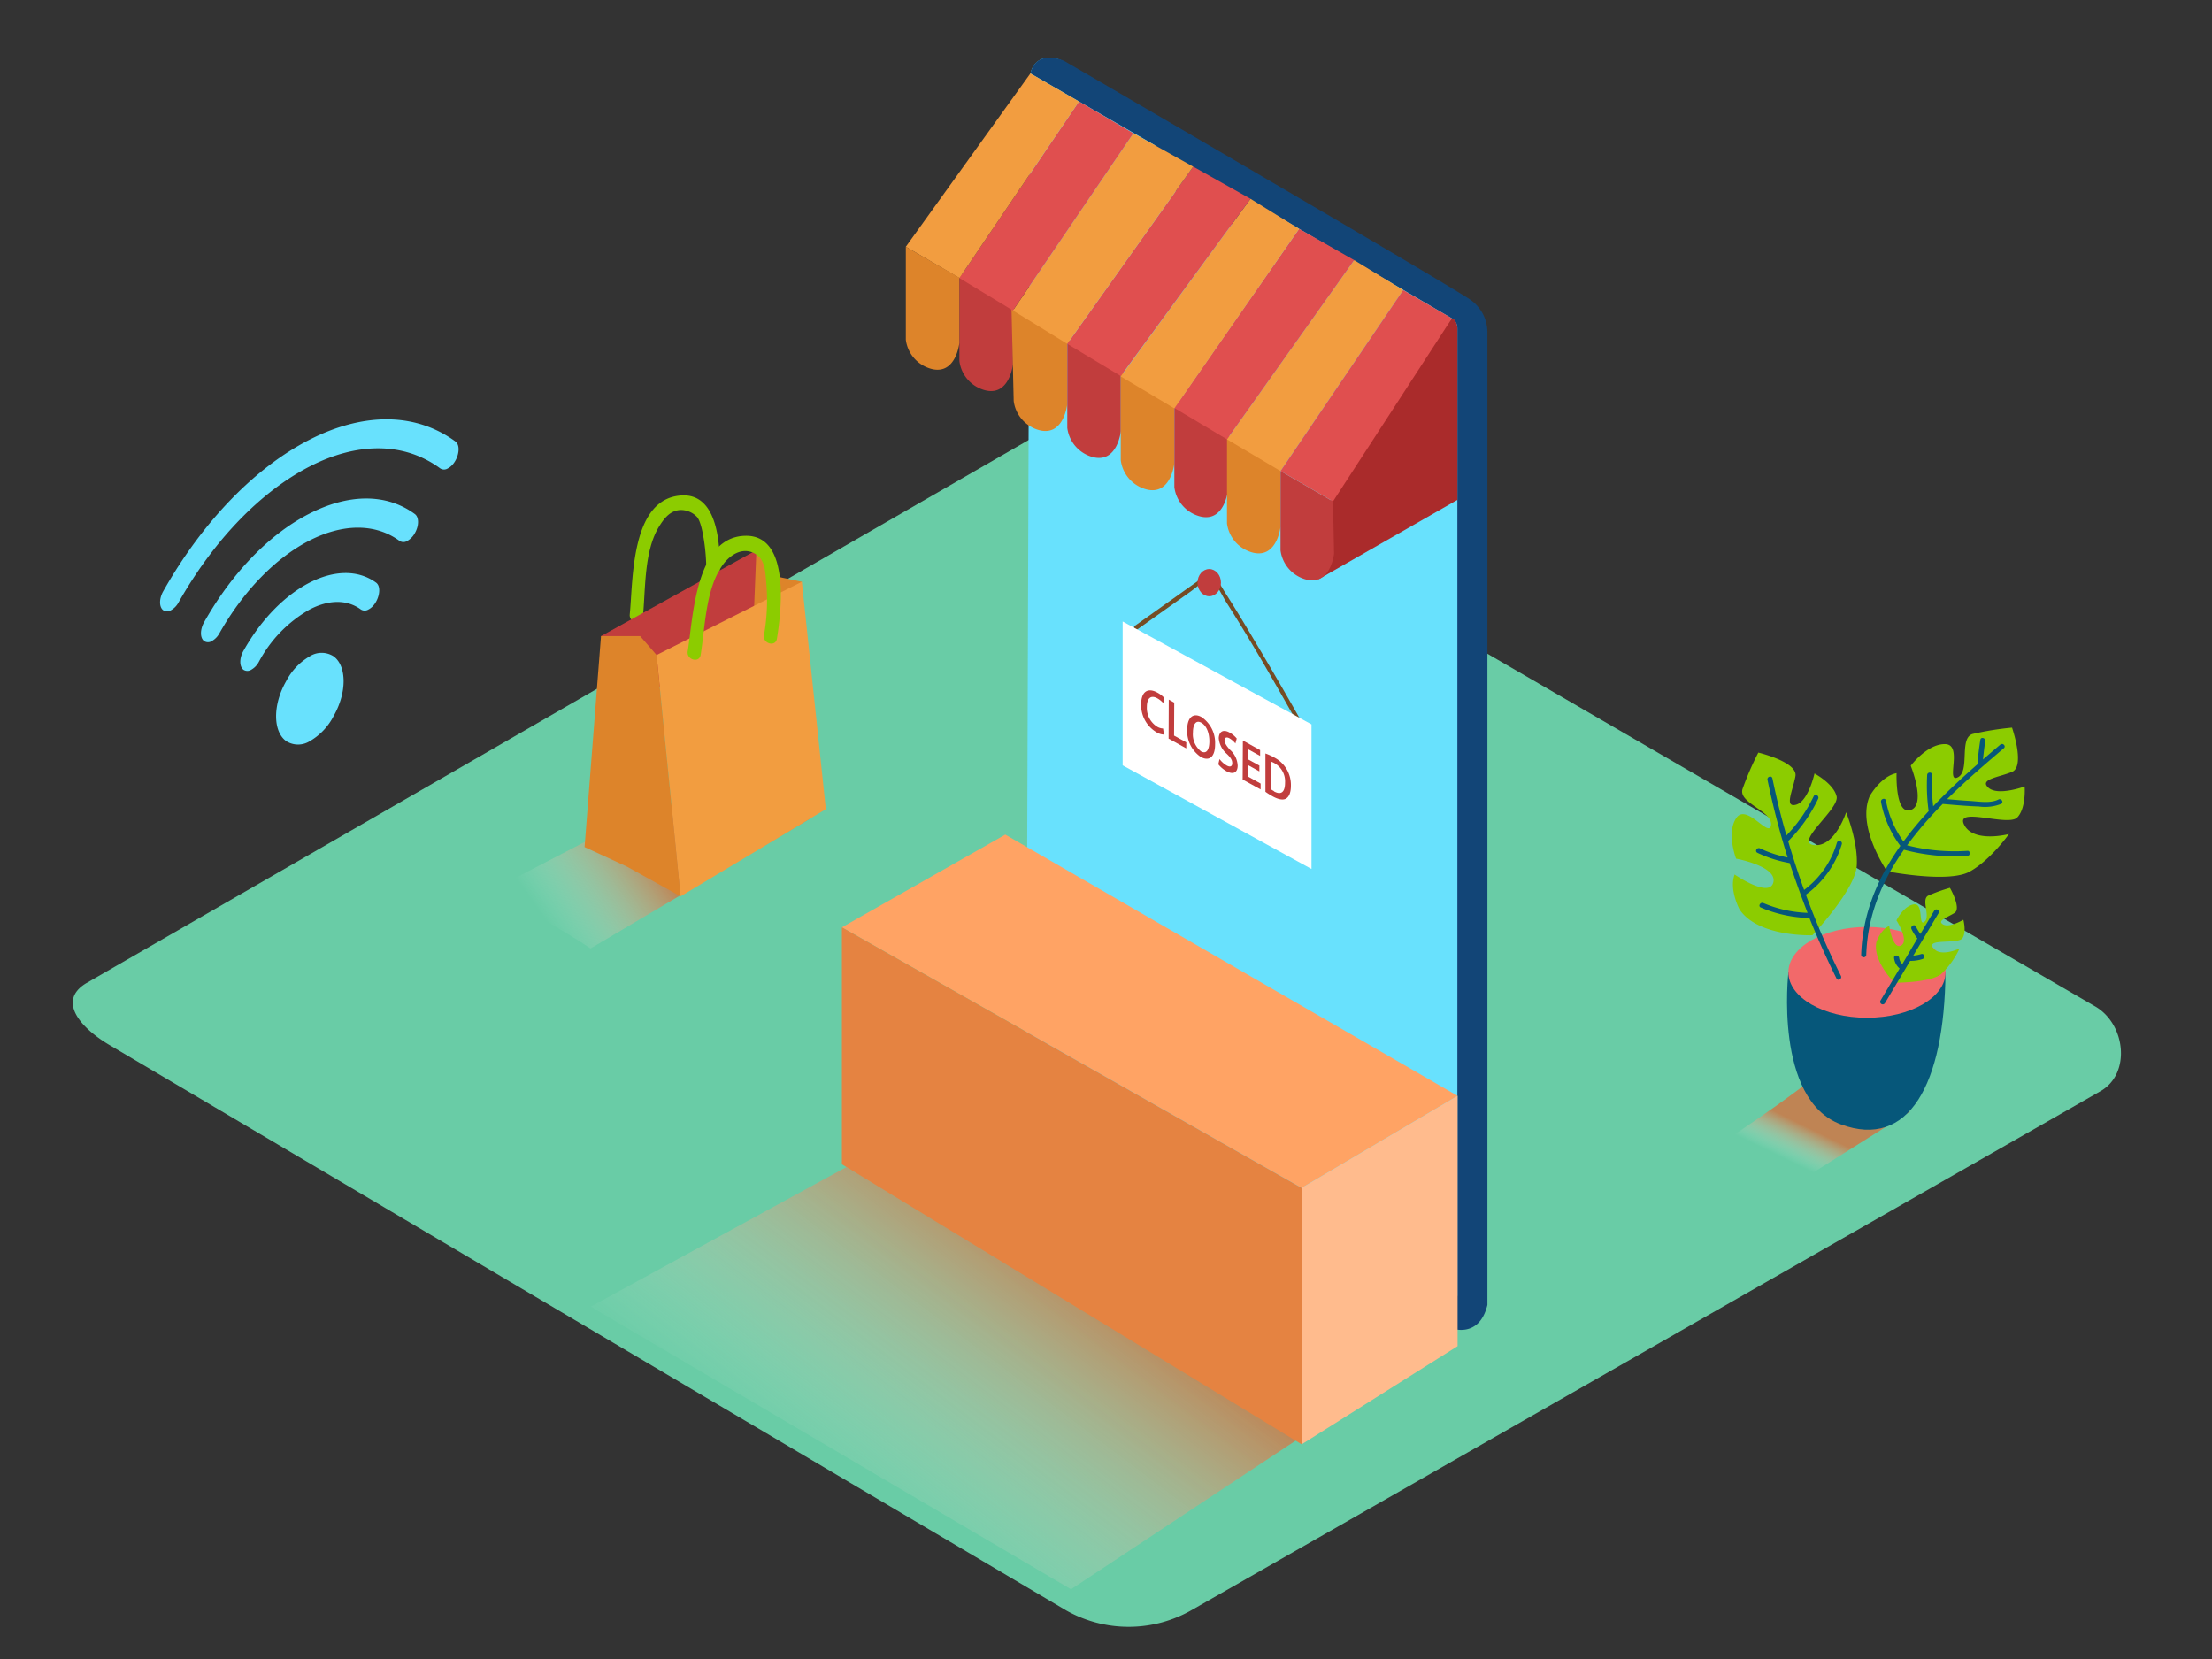 <svg xmlns="http://www.w3.org/2000/svg" xmlns:xlink="http://www.w3.org/1999/xlink" viewBox="0 0 400 300"><rect x="0" y="0" width="400" height="300" fill="#333333" stroke="none"/><defs><linearGradient id="linear-gradient" x1="325.43" y1="210.88" x2="328.48" y2="204.62" gradientUnits="userSpaceOnUse"><stop offset="0" stop-color="#fff" stop-opacity="0"/><stop offset="1" stop-color="#f15a24"/></linearGradient><linearGradient id="linear-gradient-2" x1="151.73" y1="273.78" x2="189.29" y2="224.05" xlink:href="#linear-gradient"/><linearGradient id="linear-gradient-3" x1="99.39" y1="167.53" x2="117.78" y2="154.51" xlink:href="#linear-gradient"/></defs><title>PP</title><g style="isolation:isolate"><g id="Layer_2" data-name="Layer 2"><path d="M192.86,291.25,20.36,189.3c-5.49-3.08-10.2-8.15-4.85-11.46L188.63,78.06c2.6-1.61,6.54-2.66,9.18-1.13L378.89,182c5.49,3.19,6.48,12.1,1,15.29L215.6,291.09A22.94,22.94,0,0,1,192.86,291.25Z" fill="#69cca6"/><path d="M328.27,194.7c-5,3.91-10.23,7.52-15.5,11.05l13,7.62L345.42,201Z" opacity="0.63" fill="url(#linear-gradient)" style="mix-blend-mode:multiply"/><path d="M323.4,175.83s-2.68,23,9.51,27.5,18.71-7.14,18.9-27.5" fill="#06577a"/><ellipse cx="337.61" cy="175.83" rx="14.21" ry="8.21" fill="#f2696a"/><path d="M341.25,157.57s-5.58-8.05-3.14-13.62c0,0,2-3.58,4.85-4.14,0,0-.28,7.63,2.56,6.66s0-8,0-8,3-4,6.25-3.91,0,7.14,2.27,6,.14-7.13,2.7-7.84a53.69,53.69,0,0,1,7.1-1.14s2.42,7,0,8-6,1.33-4.26,2.87,6.54-.23,6.54-.23.3,3.92-1.34,5.61-11.3-2.05-9.6,1.31,8.1,1.68,8.1,1.68-3.27,4.67-7.1,6.8S341.25,157.57,341.25,157.57Z" fill="#8ccc00"/><path d="M342.56,177.71s-4-4-3.24-7.39c0,0,.76-2.24,2.31-2.87,0,0,.65,4.36,2.16,3.51s-.85-4.53-.85-4.53,1.26-2.61,3.13-2.89.76,4.05,1.93,3.15-.68-4.06.7-4.74a31,31,0,0,1,3.91-1.4s2.11,3.69.85,4.52-3.25,1.39-2.11,2.08,3.69-.83,3.69-.83.59,2.19-.16,3.33-6.64,0-5.31,1.77,4.78.09,4.78.09a15.12,15.12,0,0,1-3.31,4.62C349.07,177.74,342.56,177.71,342.56,177.71Z" fill="#8ccc00"/><path d="M327.74,169.12s-9.79.38-13.17-4.66c0,0-1.94-3.61-.89-6.32,0,0,6.28,4.34,7,1.42s-6.74-4.29-6.74-4.29-1.81-4.69.06-7.38,6,3.83,6.26,1.29-5.94-3.95-5.16-6.49a53.69,53.69,0,0,1,2.86-6.6s7.17,1.7,6.71,4.28-2.08,5.75.13,5.14,3.32-5.64,3.32-5.64,3.47,1.85,4,4.15-7.81,8.43-4.05,8.8,5.77-5.93,5.77-5.93,2.18,5.27,1.92,9.65S327.74,169.12,327.74,169.12Z" fill="#8ccc00"/><path d="M361.72,134.65q-1.55,1.32-3.13,2.68c.11-1.11.24-2.21.41-3.31.09-.58-.8-.83-.89-.25q-.35,2.21-.53,4.44c-2.74,2.41-5.47,4.92-8,7.59a33,33,0,0,1-.17-5.65c0-.59-.89-.59-.92,0a34,34,0,0,0,.27,6.53,64,64,0,0,0-4.55,5.49,18.32,18.32,0,0,1-3.17-7.39c-.11-.58-1-.34-.89.25a19,19,0,0,0,3.42,7.83.47.47,0,0,0,.09.08c-4.07,5.76-6.87,12.23-7.1,19.72,0,.6.91.59.92,0,.23-7.21,2.91-13.46,6.81-19a35.66,35.66,0,0,0,11.46,1.12c.59,0,.6-1,0-.92a34.94,34.94,0,0,1-10.89-1,67.07,67.07,0,0,1,6.44-7.48l.08,0c2.16.19,4.32.38,6.48.46a7.91,7.91,0,0,0,4-.47c.53-.27.06-1.07-.47-.8-1.49.75-3.58.35-5.18.26-1.37-.08-2.74-.2-4.11-.32,3.3-3.26,6.83-6.3,10.24-9.19C362.83,134.92,362.17,134.27,361.72,134.65Z" fill="#06577a"/><path d="M333.06,152.65a.46.46,0,0,0-.89-.25,16.38,16.38,0,0,1-5.93,8.53q-1.57-4.36-2.88-8.82a27.62,27.62,0,0,0,5.42-7.66c.26-.53-.54-1-.8-.47a26.91,26.91,0,0,1-4.93,7.09c-1-3.4-1.82-6.84-2.54-10.31-.12-.58-1-.34-.89.25q1.47,7.12,3.64,14.05a21.69,21.69,0,0,1-5-1.65c-.54-.25-1,.54-.47.8a22.69,22.69,0,0,0,5.84,1.86h0c1,3,2.07,6,3.24,9a22.36,22.36,0,0,1-8-1.77c-.54-.23-1,.57-.47.8A23.59,23.59,0,0,0,327.2,166q2.23,5.56,4.9,10.94c.27.53,1.06.06.8-.47a144.32,144.32,0,0,1-6.34-14.68h0A17.39,17.39,0,0,0,333.06,152.65Z" fill="#06577a"/><path d="M349.81,164.61l-2.54,4.27a8,8,0,0,1-.81-1.33c-.26-.54-1.05-.07-.8.47a8.81,8.81,0,0,0,1.06,1.68l0,0L344,174.34a1.89,1.89,0,0,1-.57-1.11c-.07-.58-1-.59-.92,0a2.91,2.91,0,0,0,1,1.9l-3.45,5.79a.46.46,0,0,0,.8.47l4.55-7.63a6.91,6.91,0,0,0,2.25-.34c.56-.18.32-1.08-.25-.89a6.15,6.15,0,0,1-1.43.27l4.61-7.73A.46.46,0,0,0,349.81,164.61Z" fill="#06577a"/><polyline points="235.66 259.61 193.67 287.39 106.82 236.29 153.06 211.04" opacity="0.63" fill="url(#linear-gradient-2)" style="mix-blend-mode:multiply"/><path d="M192.73,11.36c16.43,10.29,57.74,34.19,71.83,42.83,3.19,2,3.68,4.87,3.73,8.62l0,174.85a5.58,5.58,0,0,1-7.18,1.1l-69.33-39.18c-3.45-2-6.16-4.12-6.16-8.12l.6-176.93C186.2,10.69,189.48,9.32,192.73,11.36Z" fill="#68e1fd"/><path d="M186.33,13.28l22.54,13v4.87a2.34,2.34,0,0,0,1.17,2l17.44,10.08a1.54,1.54,0,0,0,2.31-1.33V38.37l32.75,19.2a2.08,2.08,0,0,1,1,1.79V234.21a1.41,1.41,0,0,1-2.12,1.22l-75.85-44a7.52,7.52,0,0,0,3.34,7c3.93,2.51,73,41.6,73,41.6s5.46,2.47,7.06-4.05V60.1a7.2,7.2,0,0,0-3-5.84C262.9,52,192.42,11,192.42,11S187.46,8.69,186.33,13.28Z" fill="#124577"/><path d="M173.49,49.29v16a6.28,6.28,0,0,0,4.76,5.31c4.33,1,4.92-4.72,4.92-4.72V54.07Z" fill="#c13d3d"/><path d="M182.91,55.66l.4,16.85a6.28,6.28,0,0,0,4.76,5.31c4.33,1,4.92-4.72,4.92-4.72V61.29Z" fill="#dd842a"/><path d="M193,61.38v16a6.28,6.28,0,0,0,4.76,5.31c4.33,1,4.92-4.72,4.92-4.72V66.16Z" fill="#c13d3d"/><path d="M202.67,67.22v16a6.28,6.28,0,0,0,4.76,5.31c4.33,1,4.92-4.72,4.92-4.72V72Z" fill="#dd842a"/><path d="M212.36,72.1v16a6.28,6.28,0,0,0,4.76,5.31c4.33,1,4.92-4.72,4.92-4.72V76.88Z" fill="#c13d3d"/><path d="M221.88,78.64v16a6.28,6.28,0,0,0,4.76,5.31c4.33,1,4.92-4.72,4.92-4.72V83.42Z" fill="#dd842a"/><polyline points="221.88 79.45 244.88 47.04 253.74 52.45 231.56 85.18" fill="#f29d40"/><polyline points="212.36 73.77 234.92 41.38 244.88 47.04 221.88 79.45" fill="#e04f4f"/><polyline points="202.67 68.07 226.13 35.95 234.92 41.38 212.36 73.85" fill="#f29d40"/><polyline points="192.99 62.18 215.76 30.13 226.13 35.95 202.67 68" fill="#e04f4f"/><polyline points="183.17 56.15 204.95 24.1 215.76 30.13 192.99 62.18" fill="#f29d40"/><polyline points="173.49 50.28 195.12 18.35 204.95 24.1 183.17 56.15" fill="#e04f4f"/><polyline points="163.8 44.62 186.33 13.28 195.12 18.35 173.49 50.28" fill="#f29d40"/><path d="M262.55,57.57s1,.21,1,2V90.39l-25.13,14.37,3.5-22Z" fill="#aa2b2b"/><path d="M231.56,85.18V99.52a6.28,6.28,0,0,0,4.76,5.31c4.33,1,4.92-4.72,4.92-4.72l-.19-9.43Z" fill="#c13d3d"/><polyline points="241.05 90.67 262.55 57.57 253.74 52.45 231.56 85.18" fill="#e04f4f"/><path d="M163.8,44.62V61.43a6.28,6.28,0,0,0,4.76,5.31c4.33,1,4.92-4.72,4.92-4.72V50.21Z" fill="#dd842a"/><path d="M181.79,150.92l81.79,47.25-28.2,16.65-83.14-47.13Z" fill="#ffa364"/><polygon points="235.38 214.82 235.38 261.18 263.58 243.43 263.58 198.17 235.38 214.82" fill="#ffbb8d"/><polygon points="152.24 167.69 152.24 210.54 235.38 261.18 235.38 214.82 152.24 167.69" fill="#e58341"/><path d="M56,118.69a4,4,0,0,1,4.33,0c2.4,1.76,2.41,6.58,0,10.79A11.07,11.07,0,0,1,56.06,134a4,4,0,0,1-4.33,0c-2.4-1.76-2.41-6.58,0-10.79A11.07,11.07,0,0,1,56,118.69Z" fill="#68e1fd"/><path d="M55.94,92.89c6.9-3.54,13.81-3.8,19.08.07.76.56.77,2.1,0,3.44a3.55,3.55,0,0,1-1.38,1.42,1.28,1.28,0,0,1-1.38,0c-4.51-3.3-10.42-3.08-16.32-.06s-11.79,8.85-16.26,16.75a3.55,3.55,0,0,1-1.38,1.42,1.28,1.28,0,0,1-1.38,0c-.77-.56-.77-2.1,0-3.44C42.15,103.23,49,96.42,55.94,92.89Z" fill="#68e1fd"/><path d="M55.9,79.55c9.51-4.88,19-5.15,26.45.28,1.23.91.35,4-1.37,4.87a1.27,1.27,0,0,1-1.38,0C72.95,79.82,64.42,80,55.91,84.4s-17,12.86-23.62,24.53a3.52,3.52,0,0,1-1.38,1.42,1.29,1.29,0,0,1-1.39,0c-.76-.56-.77-2.1,0-3.44C36.89,93.9,46.39,84.43,55.9,79.55Z" fill="#68e1fd"/><path d="M56,105.35c4.34-2.22,8.69-2.39,12,0,1.23.9.35,4-1.37,4.86a1.29,1.29,0,0,1-1.38,0c-2.55-1.87-5.9-1.75-9.24,0a23.6,23.6,0,0,0-9.21,9.49,3.52,3.52,0,0,1-1.38,1.42,1.29,1.29,0,0,1-1.39,0c-.76-.57-.77-2.11,0-3.44C47.3,111.86,51.64,107.58,56,105.35Z" fill="#68e1fd"/><path d="M106.79,171.51l39.88-23.59-28.61-2.07L89.44,160.71C93.92,163.88,102.25,168.44,106.79,171.51Z" opacity="0.63" fill="url(#linear-gradient-3)" style="mix-blend-mode:multiply"/><path d="M123.14,89.6c-9.12.63-8.64,15.37-9.26,21.49-.16,1.54,2.21,2.05,2.37.5.51-5.1.17-12,3-16.49.88-1.39,1.92-2.74,3.71-2.87a4,4,0,0,1,3,1.17c.8.72,1.22,3.57,1.36,4.42a36.23,36.23,0,0,1,.16,9.54c-.16,1.54,2.21,2.05,2.37.5C130.34,103,131.27,89,123.14,89.6Z" fill="#8ccc00"/><polyline points="136.78 99.49 139.52 104.06 145 105.2 140.89 119.37 129.24 111.83" fill="#dd842a"/><polygon points="108.68 115.03 136.78 99.49 135.86 122.56 114.39 124.62 108.68 115.03" fill="#c13d3d"/><polygon points="118.73 118.45 123.07 162.09 149.34 146.32 145 105.2 118.73 118.45" fill="#f29d40"/><polygon points="118.73 118.45 115.76 115.03 108.68 115.03 105.71 153.18 113.33 156.69 123.07 162.09 118.73 118.45" fill="#dd842a"/><path d="M134.88,96.89c-9.14.08-9.54,14.83-10.52,20.9-.25,1.52,2.09,2.18,2.34.64.82-5.06.89-12,4-16.28,1.27-1.77,3.49-3.25,5.68-2.1,2,1,2,3.36,2.18,5.29a36.23,36.23,0,0,1-.41,9.53c-.25,1.52,2.08,2.18,2.34.64C141.26,110.75,143,96.82,134.88,96.89Z" fill="#8ccc00"/><path d="M205.62,113.85l9.69-6.89c.69-.49,3.07-2.46,3.4-2.36,1,.29,2.48,3.45,3,4.24,4.54,7.09,8.7,14.44,12.85,21.77a.38.38,0,0,0,.65-.38q-3.92-6.93-8-13.79c-1.79-3-3.57-6-5.49-9-.76-1.15-1.62-3-2.85-3.71a.37.37,0,0,0-.38,0l-13.24,9.42c-.39.28,0,.93.38.65Z" fill="#754c24"/><ellipse cx="218.67" cy="105.36" rx="2.12" ry="2.46" fill="#c13d3d"/><polygon points="237.16 130.99 203.01 112.38 203.01 138.4 237.16 157.14 237.16 130.99" fill="#fff"/><path d="M209.25,125.23a4.66,4.66,0,0,1,1.31,1l-.22.9a4.15,4.15,0,0,0-1.05-.85c-1.1-.61-1.89-.15-1.9,1.55a4,4,0,0,0,1.86,3.58,2.29,2.29,0,0,0,1.07.33l.16,1.1a2.84,2.84,0,0,1-1.39-.45,5.69,5.69,0,0,1-2.73-5.07C206.37,125,207.61,124.33,209.25,125.23Z" fill="#c13d3d"/><polygon points="212.34 127.06 212.31 133.02 214.52 134.24 214.51 135.33 211.32 133.56 211.35 126.51 212.34 127.06" fill="#c13d3d"/><path d="M217.25,129.65a5.64,5.64,0,0,1,2.48,4.94c0,2.36-1.11,3.11-2.59,2.29a5.66,5.66,0,0,1-2.46-5C214.7,129.77,215.74,128.82,217.25,129.65Zm-.06,6.23c1,.53,1.49-.33,1.5-1.8s-.49-2.86-1.47-3.4-1.5.35-1.5,1.81a3.91,3.91,0,0,0,1.48,3.39" fill="#c13d3d"/><path d="M222.35,132.47a4.48,4.48,0,0,1,1.29,1.07l-.24.9a3.78,3.78,0,0,0-1.07-.93c-.62-.34-.89-.05-.9.35s.31,1,1,1.73a4.05,4.05,0,0,1,1.38,2.86c0,1.13-.67,1.75-2.05,1a5.16,5.16,0,0,1-1.45-1.24l.22-.95a4.46,4.46,0,0,0,1.3,1.17c.63.35,1,.16,1-.42s-.27-1-1-1.7a4.19,4.19,0,0,1-1.44-2.86C220.45,132.3,221.18,131.82,222.35,132.47Z" fill="#c13d3d"/><polygon points="227.87 135.64 227.87 136.69 225.72 135.5 225.71 137.33 227.74 138.44 227.73 139.49 225.71 138.37 225.7 140.44 227.96 141.69 227.96 142.75 224.71 140.96 224.75 133.91 227.87 135.64" fill="#c13d3d"/><path d="M232.61,139a5.65,5.65,0,0,1,.83,3.05c0,1.26-.33,2-.85,2.34s-1.39.2-2.44-.38a12.8,12.8,0,0,1-1.32-.83l0-6.93a9.9,9.9,0,0,1,1.56.71A5.57,5.57,0,0,1,232.61,139Zm-2.23,4.11c1.26.69,2,.18,2-1.59a3.77,3.77,0,0,0-1.89-3.5,3.22,3.22,0,0,0-.67-.3l0,5a4.39,4.39,0,0,0,.54.33l0,0" fill="#c13d3d"/></g></g></svg>